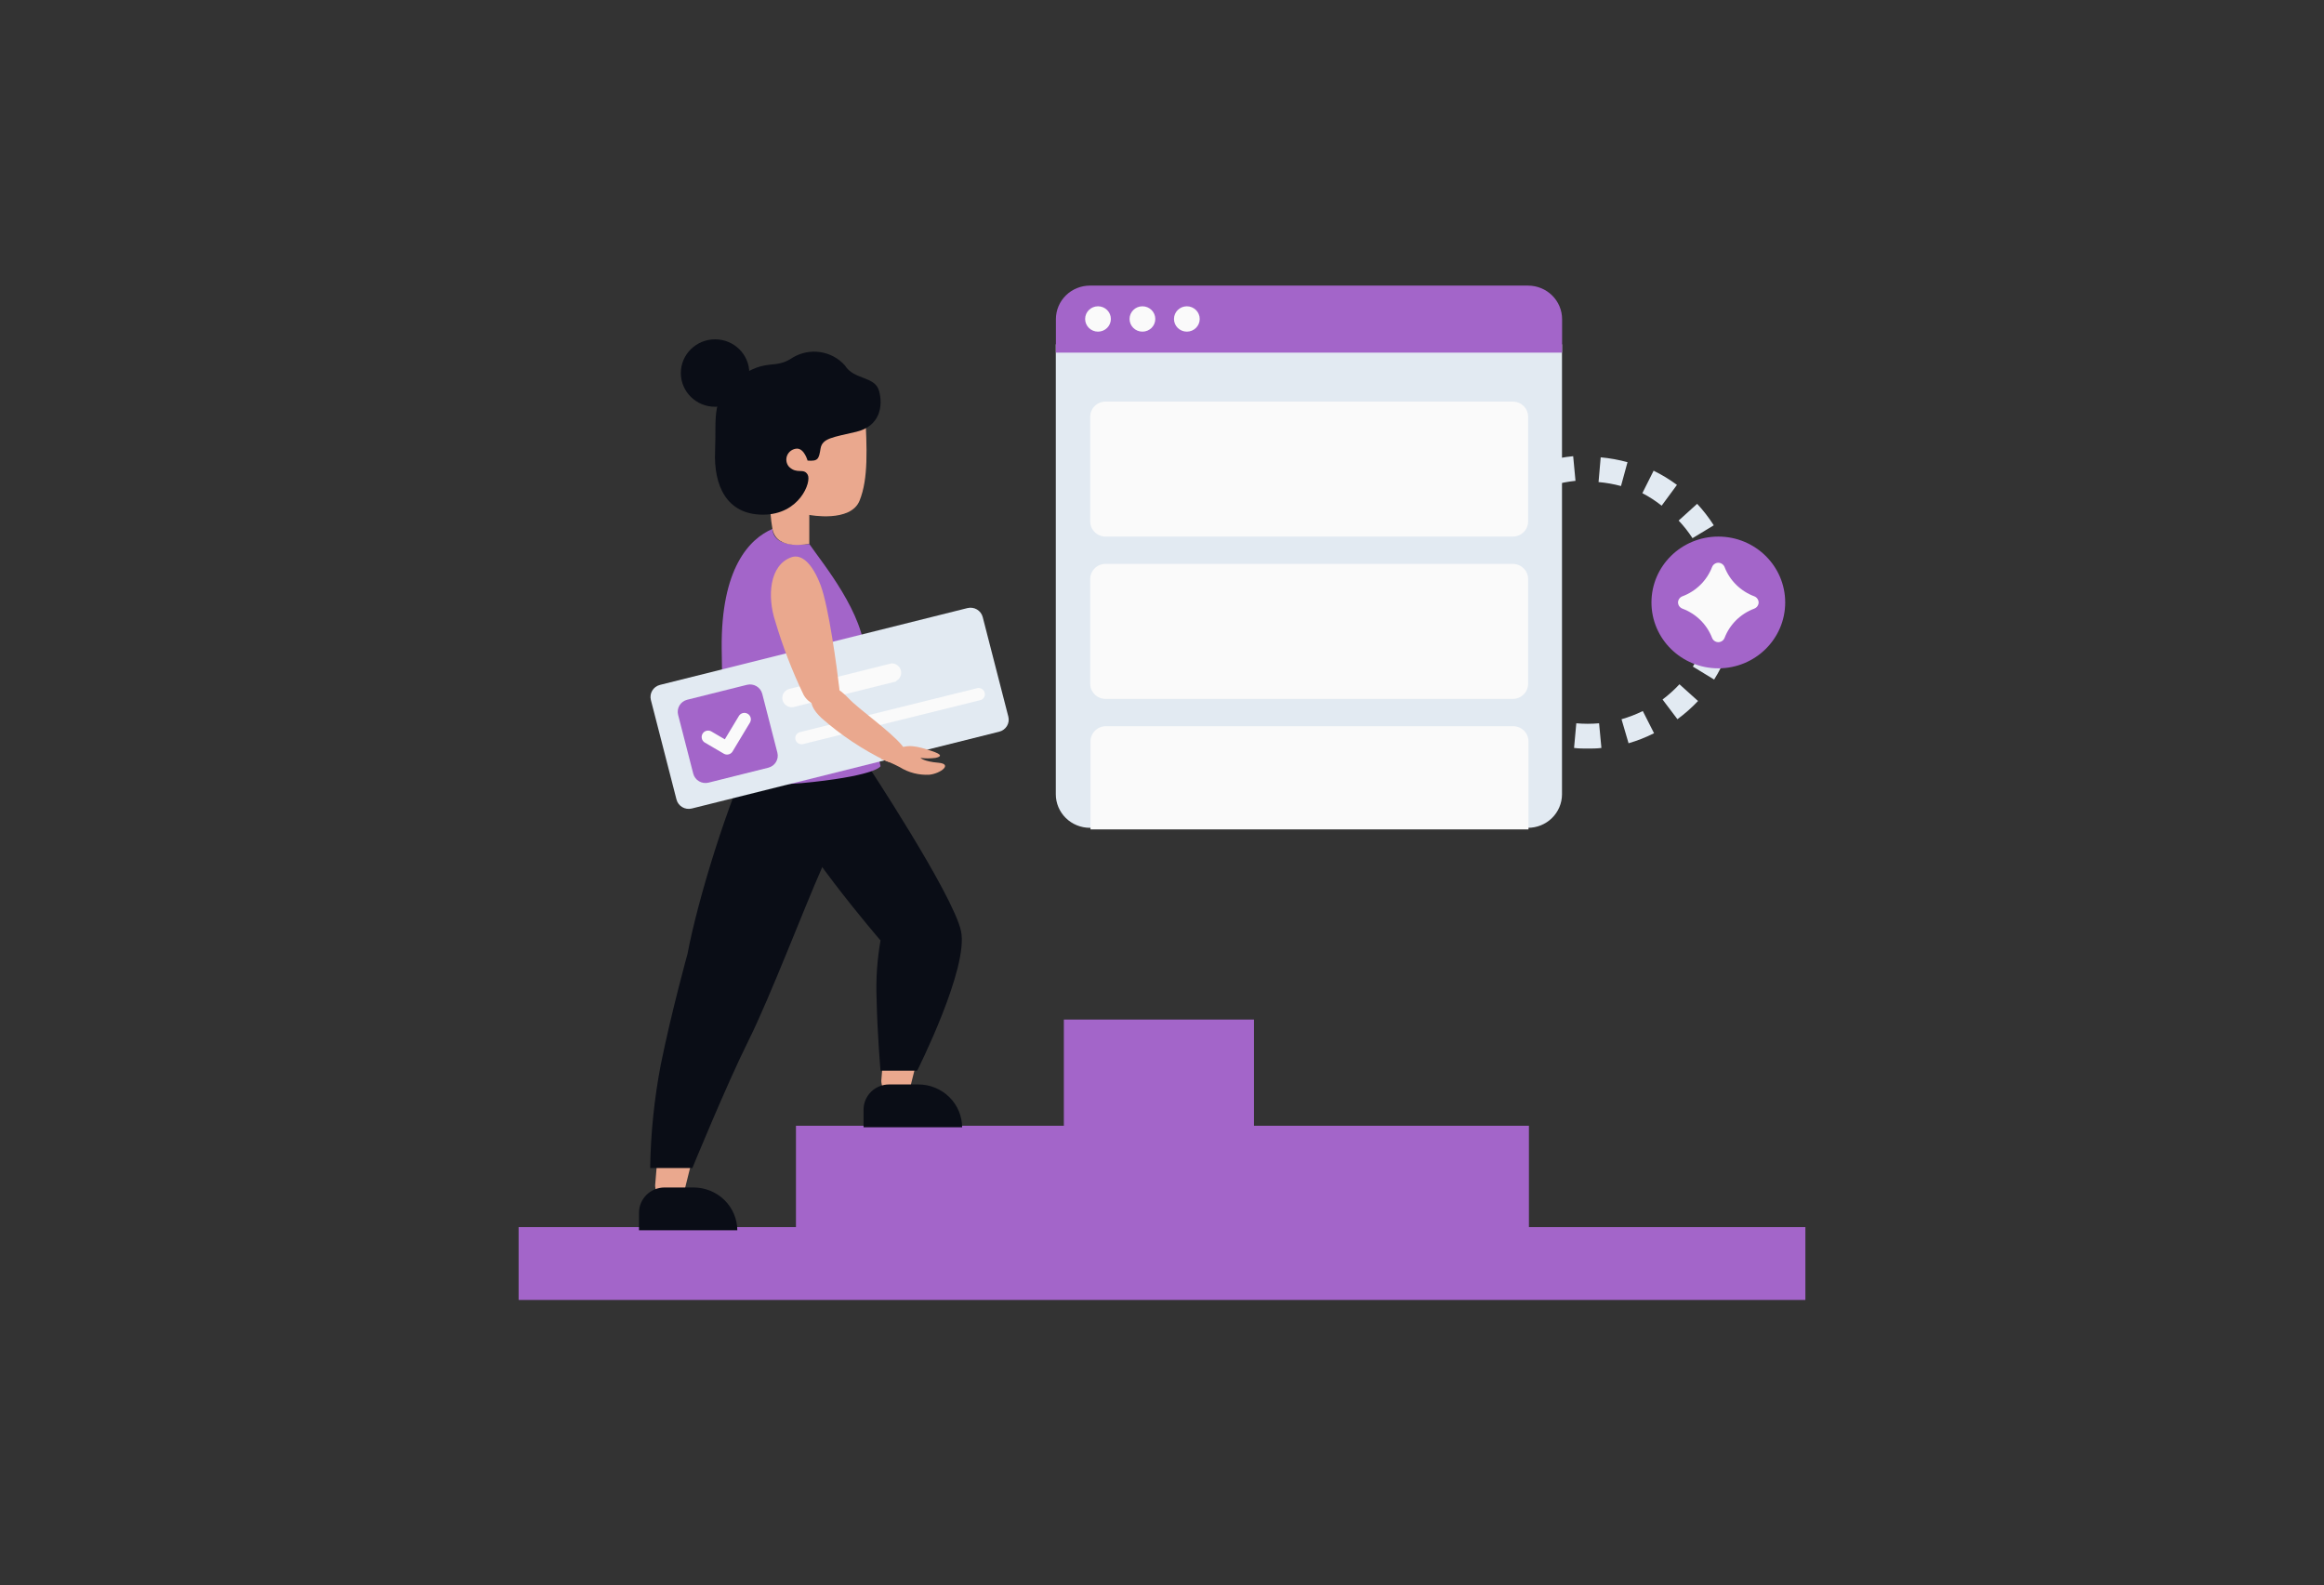 <svg width="173" height="118" viewBox="0 0 173 118" fill="none" xmlns="http://www.w3.org/2000/svg">
<rect x="0" y="0" width="173" height="118" fill="#333333" stroke="none"/>
<path d="M118.179 55.722C117.846 55.722 117.514 55.722 117.174 55.676L117.341 53.841C117.905 53.89 118.473 53.89 119.037 53.841L119.21 55.676C118.878 55.722 118.525 55.722 118.179 55.722ZM115.158 55.309C114.503 55.126 113.866 54.884 113.255 54.588L114.087 52.936C114.595 53.183 115.125 53.385 115.67 53.539L115.158 55.309ZM121.226 55.309L120.707 53.539C121.253 53.383 121.783 53.179 122.291 52.929L123.129 54.581C122.52 54.888 121.883 55.138 121.226 55.329V55.309ZM111.512 53.533C110.966 53.128 110.461 52.673 110.001 52.176L111.385 50.937C111.769 51.347 112.19 51.722 112.643 52.058L111.512 53.533ZM124.866 53.533L123.762 52.071C124.213 51.729 124.634 51.35 125.019 50.937L126.403 52.182C125.934 52.679 125.419 53.134 124.866 53.539V53.533ZM108.764 50.589C108.405 50.017 108.099 49.413 107.852 48.786L109.596 48.131C109.801 48.651 110.055 49.151 110.354 49.626L108.764 50.589ZM127.607 50.589L126.017 49.619C126.314 49.142 126.566 48.64 126.769 48.118L128.519 48.773C128.272 49.4 127.967 50.004 127.607 50.576V50.589ZM107.287 46.872C107.165 46.21 107.102 45.539 107.1 44.866H108.97C108.967 45.429 109.018 45.991 109.123 46.544L107.287 46.872ZM129.078 46.872L127.235 46.538C127.339 45.987 127.391 45.427 127.388 44.866L129.264 44.827V44.866C129.262 45.526 129.202 46.184 129.085 46.833L129.078 46.872ZM109.116 43.221L107.273 42.886C107.399 42.216 107.584 41.558 107.826 40.92L109.576 41.575C109.373 42.095 109.221 42.633 109.123 43.181L109.116 43.221ZM127.222 43.162C127.114 42.613 126.956 42.076 126.749 41.556L128.492 40.9C128.744 41.537 128.936 42.195 129.065 42.867L127.222 43.162ZM110.327 40.113L108.737 39.143C109.097 38.57 109.509 38.03 109.968 37.531L111.352 38.776C110.974 39.178 110.633 39.612 110.334 40.074L110.327 40.113ZM125.991 40.061C125.688 39.594 125.343 39.155 124.959 38.75L126.337 37.504C126.797 37.999 127.212 38.535 127.574 39.104L125.991 40.061ZM112.603 37.642L111.472 36.173C112.014 35.766 112.593 35.408 113.202 35.105L114.054 36.711C113.545 36.963 113.061 37.261 112.61 37.603L112.603 37.642ZM123.695 37.642C123.247 37.287 122.766 36.975 122.258 36.711L123.096 35.039C123.707 35.337 124.289 35.69 124.833 36.095L123.695 37.642ZM115.624 36.18L115.112 34.331C115.764 34.148 116.432 34.023 117.108 33.958L117.281 35.793C116.722 35.85 116.17 35.955 115.631 36.108L115.624 36.18ZM120.668 36.18C120.121 36.033 119.562 35.934 118.997 35.885L119.157 34.043C119.832 34.105 120.5 34.226 121.153 34.404L120.668 36.18Z" fill="#E2EAF2"/>
<path d="M78.609 25.632H116.276V59.131C116.275 59.459 116.209 59.784 116.08 60.086C115.952 60.389 115.765 60.664 115.529 60.895C115.293 61.127 115.013 61.31 114.705 61.435C114.397 61.559 114.067 61.623 113.734 61.622H81.13C80.458 61.622 79.813 61.359 79.338 60.891C78.862 60.422 78.595 59.787 78.595 59.124V25.632H78.609Z" fill="#E2EAF2"/>
<path d="M116.269 26.248L78.602 26.248V23.724C78.611 23.067 78.882 22.439 79.358 21.977C79.834 21.516 80.476 21.258 81.144 21.26L113.747 21.26C114.08 21.26 114.41 21.324 114.718 21.45C115.025 21.575 115.305 21.759 115.54 21.991C115.775 22.223 115.962 22.498 116.09 22.802C116.217 23.105 116.283 23.429 116.283 23.757V26.248H116.269Z" fill="#A365C9"/>
<path d="M81.736 24.688C82.265 24.688 82.694 24.265 82.694 23.744C82.694 23.223 82.265 22.8 81.736 22.8C81.207 22.8 80.778 23.223 80.778 23.744C80.778 24.265 81.207 24.688 81.736 24.688Z" fill="#FAFAFA"/>
<path d="M85.043 24.688C85.572 24.688 86.001 24.265 86.001 23.744C86.001 23.223 85.572 22.8 85.043 22.8C84.514 22.8 84.085 23.223 84.085 23.744C84.085 24.265 84.514 24.688 85.043 24.688Z" fill="#FAFAFA"/>
<path d="M88.35 24.688C88.879 24.688 89.308 24.265 89.308 23.744C89.308 23.223 88.879 22.8 88.35 22.8C87.821 22.8 87.392 23.223 87.392 23.744C87.392 24.265 87.821 24.688 88.35 24.688Z" fill="#FAFAFA"/>
<path d="M112.61 29.893H82.301C81.669 29.893 81.157 30.398 81.157 31.021V38.815C81.157 39.438 81.669 39.943 82.301 39.943H112.61C113.242 39.943 113.754 39.438 113.754 38.815V31.021C113.754 30.398 113.242 29.893 112.61 29.893Z" fill="#FAFAFA"/>
<path d="M112.61 41.975H82.301C81.669 41.975 81.157 42.48 81.157 43.103V50.897C81.157 51.52 81.669 52.025 82.301 52.025H112.61C113.242 52.025 113.754 51.52 113.754 50.897V43.103C113.754 42.48 113.242 41.975 112.61 41.975Z" fill="#FAFAFA"/>
<path d="M113.781 55.185V61.74H81.177V55.185C81.179 54.885 81.301 54.598 81.516 54.387C81.732 54.176 82.024 54.057 82.328 54.057H112.63C112.781 54.056 112.93 54.085 113.07 54.141C113.209 54.197 113.336 54.28 113.443 54.385C113.55 54.49 113.635 54.614 113.693 54.752C113.751 54.889 113.781 55.036 113.781 55.185Z" fill="#FAFAFA"/>
<path d="M38.606 96.767V91.345H59.252V83.8H79.194V75.894H93.347V83.8H113.814V91.345H134.394V96.767H38.606Z" fill="#A365C9"/>
<path d="M49.704 89.378C49.417 89.321 49.162 89.159 48.99 88.924C48.819 88.69 48.743 88.4 48.779 88.113L49.099 84.258C49.192 83.105 49.997 82.161 50.875 82.292C51.754 82.43 52.206 83.603 51.927 84.704L50.982 88.5C50.917 88.776 50.75 89.019 50.514 89.181C50.278 89.343 49.99 89.413 49.704 89.378Z" fill="#EAA88E"/>
<path d="M54.888 91.581H47.568V90.27C47.568 90.024 47.618 89.78 47.713 89.552C47.809 89.325 47.949 89.118 48.126 88.944C48.302 88.77 48.512 88.632 48.743 88.538C48.974 88.444 49.221 88.395 49.471 88.395H51.627C52.492 88.395 53.321 88.734 53.933 89.336C54.544 89.938 54.888 90.755 54.888 91.607V91.581Z" fill="#0A0D16"/>
<path d="M56.258 55.427C54.202 59.511 51.9 67.129 51.181 70.997C51.181 70.997 49.977 75.343 49.185 79.27C48.701 81.802 48.438 84.37 48.4 86.946H51.541C51.541 86.946 54.076 80.758 55.706 77.487C57.336 74.216 59.885 67.522 61.149 64.69C62.413 61.858 62.48 55.69 62.48 55.69L56.258 55.427Z" fill="#0A0D16"/>
<path d="M66.538 81.597C66.252 81.538 65.998 81.376 65.826 81.142C65.655 80.907 65.579 80.618 65.614 80.332L65.933 76.477C66.033 75.323 66.831 74.379 67.71 74.51C68.588 74.648 69.04 75.822 68.761 76.923L67.823 80.673C67.766 80.958 67.602 81.211 67.364 81.383C67.126 81.554 66.831 81.63 66.538 81.597Z" fill="#EAA88E"/>
<path d="M71.602 83.911H64.283V82.6C64.283 82.103 64.483 81.626 64.84 81.274C65.197 80.923 65.681 80.725 66.186 80.725H68.362C68.79 80.725 69.214 80.808 69.609 80.97C70.005 81.131 70.364 81.368 70.667 81.666C70.97 81.964 71.21 82.318 71.374 82.708C71.538 83.098 71.622 83.516 71.622 83.937L71.602 83.911Z" fill="#0A0D16"/>
<path d="M57.829 58.862C58.853 62.252 65.547 70.007 65.547 70.007C65.294 71.439 65.196 72.894 65.254 74.347C65.314 77.087 65.547 79.702 65.547 79.702H68.275C68.275 79.702 72.141 72.032 71.535 69.292C70.93 66.552 64.469 56.778 64.469 56.778L63.684 55.722H59.219L57.829 58.862Z" fill="#0A0D16"/>
<path d="M57.502 39.373C55.773 40.114 53.663 42.316 53.723 48.269C53.783 54.221 54.062 57.931 54.062 57.931C54.062 57.931 55.786 58.738 60.55 58.207C65.314 57.676 65.547 57.033 65.547 57.033C64.962 54.356 64.581 51.638 64.409 48.904C64.349 45.673 61.269 41.982 60.244 40.494C60.244 40.474 57.596 40.953 57.502 39.373Z" fill="#A365C9"/>
<path d="M64.409 30.654C64.529 33.394 64.655 35.597 63.99 37.262C63.325 38.927 60.244 38.33 60.244 38.33V40.474C60.244 40.474 57.802 41.038 57.502 39.373C57.203 37.708 57.502 37.262 56.924 34.882C56.345 32.502 56.318 29.998 59.033 28.753C61.748 27.507 64.469 29.225 64.409 30.654Z" fill="#EAA88E"/>
<path d="M62.899 27.206C63.564 28.294 65.135 27.979 65.441 29.107C65.747 30.234 65.501 31.729 63.744 32.142C61.987 32.555 61.209 32.62 61.082 33.394C60.956 34.168 60.903 34.345 60.117 34.286C60.117 34.286 59.871 33.394 59.332 33.394C59.176 33.4 59.026 33.45 58.897 33.536C58.768 33.623 58.667 33.744 58.604 33.885C58.542 34.026 58.521 34.181 58.544 34.333C58.566 34.485 58.632 34.627 58.733 34.745C59.339 35.334 59.818 34.803 60.124 35.334C60.43 35.865 59.519 38.311 56.797 38.311C54.076 38.311 53.118 36.128 53.231 33.571C53.344 31.014 52.871 29.585 54.981 28.097C57.09 26.609 57.642 27.56 59.026 26.609C59.64 26.244 60.364 26.104 61.073 26.213C61.781 26.322 62.428 26.673 62.899 27.206Z" fill="#0A0D16"/>
<path d="M53.231 30.28C54.638 30.28 55.779 29.156 55.779 27.769C55.779 26.383 54.638 25.259 53.231 25.259C51.823 25.259 50.682 26.383 50.682 27.769C50.682 29.156 51.823 30.28 53.231 30.28Z" fill="#0A0D16"/>
<path d="M72.014 45.266L49.13 50.983C48.628 51.109 48.324 51.612 48.452 52.106L50.359 59.516C50.486 60.011 50.997 60.31 51.499 60.184L74.382 54.467C74.885 54.342 75.189 53.839 75.061 53.344L73.154 45.935C73.027 45.44 72.516 45.14 72.014 45.266Z" fill="#E2EAF2"/>
<path d="M55.601 50.978L51.158 52.088C50.655 52.214 50.352 52.717 50.479 53.211L51.606 57.59C51.733 58.084 52.243 58.384 52.746 58.258L57.19 57.148C57.692 57.022 57.996 56.52 57.868 56.025L56.742 51.647C56.614 51.152 56.104 50.852 55.601 50.978Z" fill="#A365C9"/>
<path d="M66.705 50.727L59.066 52.635C58.89 52.666 58.709 52.63 58.559 52.535C58.409 52.44 58.301 52.292 58.257 52.122C58.213 51.951 58.236 51.77 58.322 51.616C58.408 51.462 58.55 51.346 58.72 51.291L66.359 49.383C66.518 49.378 66.675 49.427 66.803 49.522C66.93 49.616 67.022 49.751 67.062 49.903C67.102 50.055 67.089 50.216 67.024 50.36C66.959 50.504 66.847 50.621 66.705 50.694V50.727Z" fill="#FAFAFA"/>
<path d="M73.006 52.11L59.785 55.388C59.725 55.403 59.663 55.406 59.603 55.398C59.542 55.389 59.484 55.369 59.431 55.338C59.378 55.308 59.332 55.267 59.295 55.219C59.258 55.17 59.231 55.115 59.216 55.057C59.201 54.998 59.197 54.937 59.206 54.877C59.214 54.818 59.235 54.76 59.266 54.708C59.297 54.656 59.339 54.611 59.388 54.574C59.437 54.538 59.492 54.511 59.552 54.496L72.78 51.218C72.895 51.203 73.012 51.23 73.108 51.295C73.205 51.359 73.273 51.456 73.302 51.568C73.329 51.679 73.315 51.797 73.26 51.898C73.206 51.999 73.115 52.077 73.006 52.117V52.11Z" fill="#FAFAFA"/>
<path d="M55.413 53.546L54.122 55.689L52.712 54.863" stroke="#FAFAFA" stroke-width="0.96" stroke-linecap="round" stroke-linejoin="round"/>
<path d="M58.907 41.483C57.27 42.067 57.103 44.401 57.709 46.243C58.263 48.12 58.969 49.95 59.818 51.717C60.543 53.028 62.659 52.792 62.48 51.245C62.3 49.698 61.694 45.174 61.089 43.568C60.483 41.962 59.678 41.208 58.907 41.483Z" fill="#EAA88E"/>
<path d="M61.149 51.002C60.424 51.52 59.878 52.254 61.149 53.447C62.604 54.729 64.229 55.81 65.98 56.66C66.944 57.014 68.036 56.542 67.131 55.467C66.226 54.392 63.93 52.792 63.205 52.018C62.48 51.245 61.568 50.707 61.149 51.002Z" fill="#EAA88E"/>
<path d="M66.645 55.886C67.49 55.289 68.368 55.584 69.306 55.886C70.245 56.188 70.032 56.332 69.639 56.417C69.268 56.466 68.892 56.466 68.521 56.417C68.521 56.417 68.761 56.686 69.852 56.778C70.943 56.869 70.032 57.577 69.187 57.669C68.409 57.713 67.636 57.516 66.978 57.105C66.525 56.867 66.056 56.661 65.574 56.489L66.645 55.886Z" fill="#EAA88E"/>
<path d="M127.914 49.75C130.662 49.75 132.891 47.555 132.891 44.847C132.891 42.138 130.662 39.943 127.914 39.943C125.165 39.943 122.936 42.138 122.936 44.847C122.936 47.555 125.165 49.75 127.914 49.75Z" fill="#A365C9"/>
<path d="M130.914 44.847C130.912 44.946 130.88 45.043 130.822 45.125C130.764 45.206 130.683 45.269 130.588 45.306C130.085 45.494 129.628 45.785 129.247 46.16C128.866 46.535 128.57 46.986 128.379 47.482C128.343 47.575 128.279 47.655 128.196 47.712C128.113 47.769 128.015 47.801 127.914 47.803C127.812 47.802 127.714 47.77 127.631 47.713C127.547 47.656 127.484 47.575 127.448 47.482C127.257 46.986 126.961 46.535 126.58 46.16C126.2 45.785 125.742 45.494 125.239 45.306C125.144 45.269 125.063 45.206 125.005 45.125C124.947 45.043 124.915 44.946 124.913 44.847C124.915 44.747 124.947 44.65 125.005 44.569C125.063 44.487 125.144 44.424 125.239 44.388C125.742 44.2 126.2 43.908 126.58 43.533C126.961 43.158 127.257 42.707 127.448 42.211C127.484 42.118 127.547 42.037 127.631 41.98C127.714 41.923 127.812 41.891 127.914 41.89C128.015 41.892 128.113 41.924 128.196 41.981C128.279 42.038 128.343 42.118 128.379 42.211C128.57 42.707 128.866 43.158 129.247 43.533C129.628 43.908 130.085 44.2 130.588 44.388C130.683 44.424 130.764 44.487 130.822 44.569C130.88 44.65 130.912 44.747 130.914 44.847Z" fill="#FAFAFA"/>
</svg>
